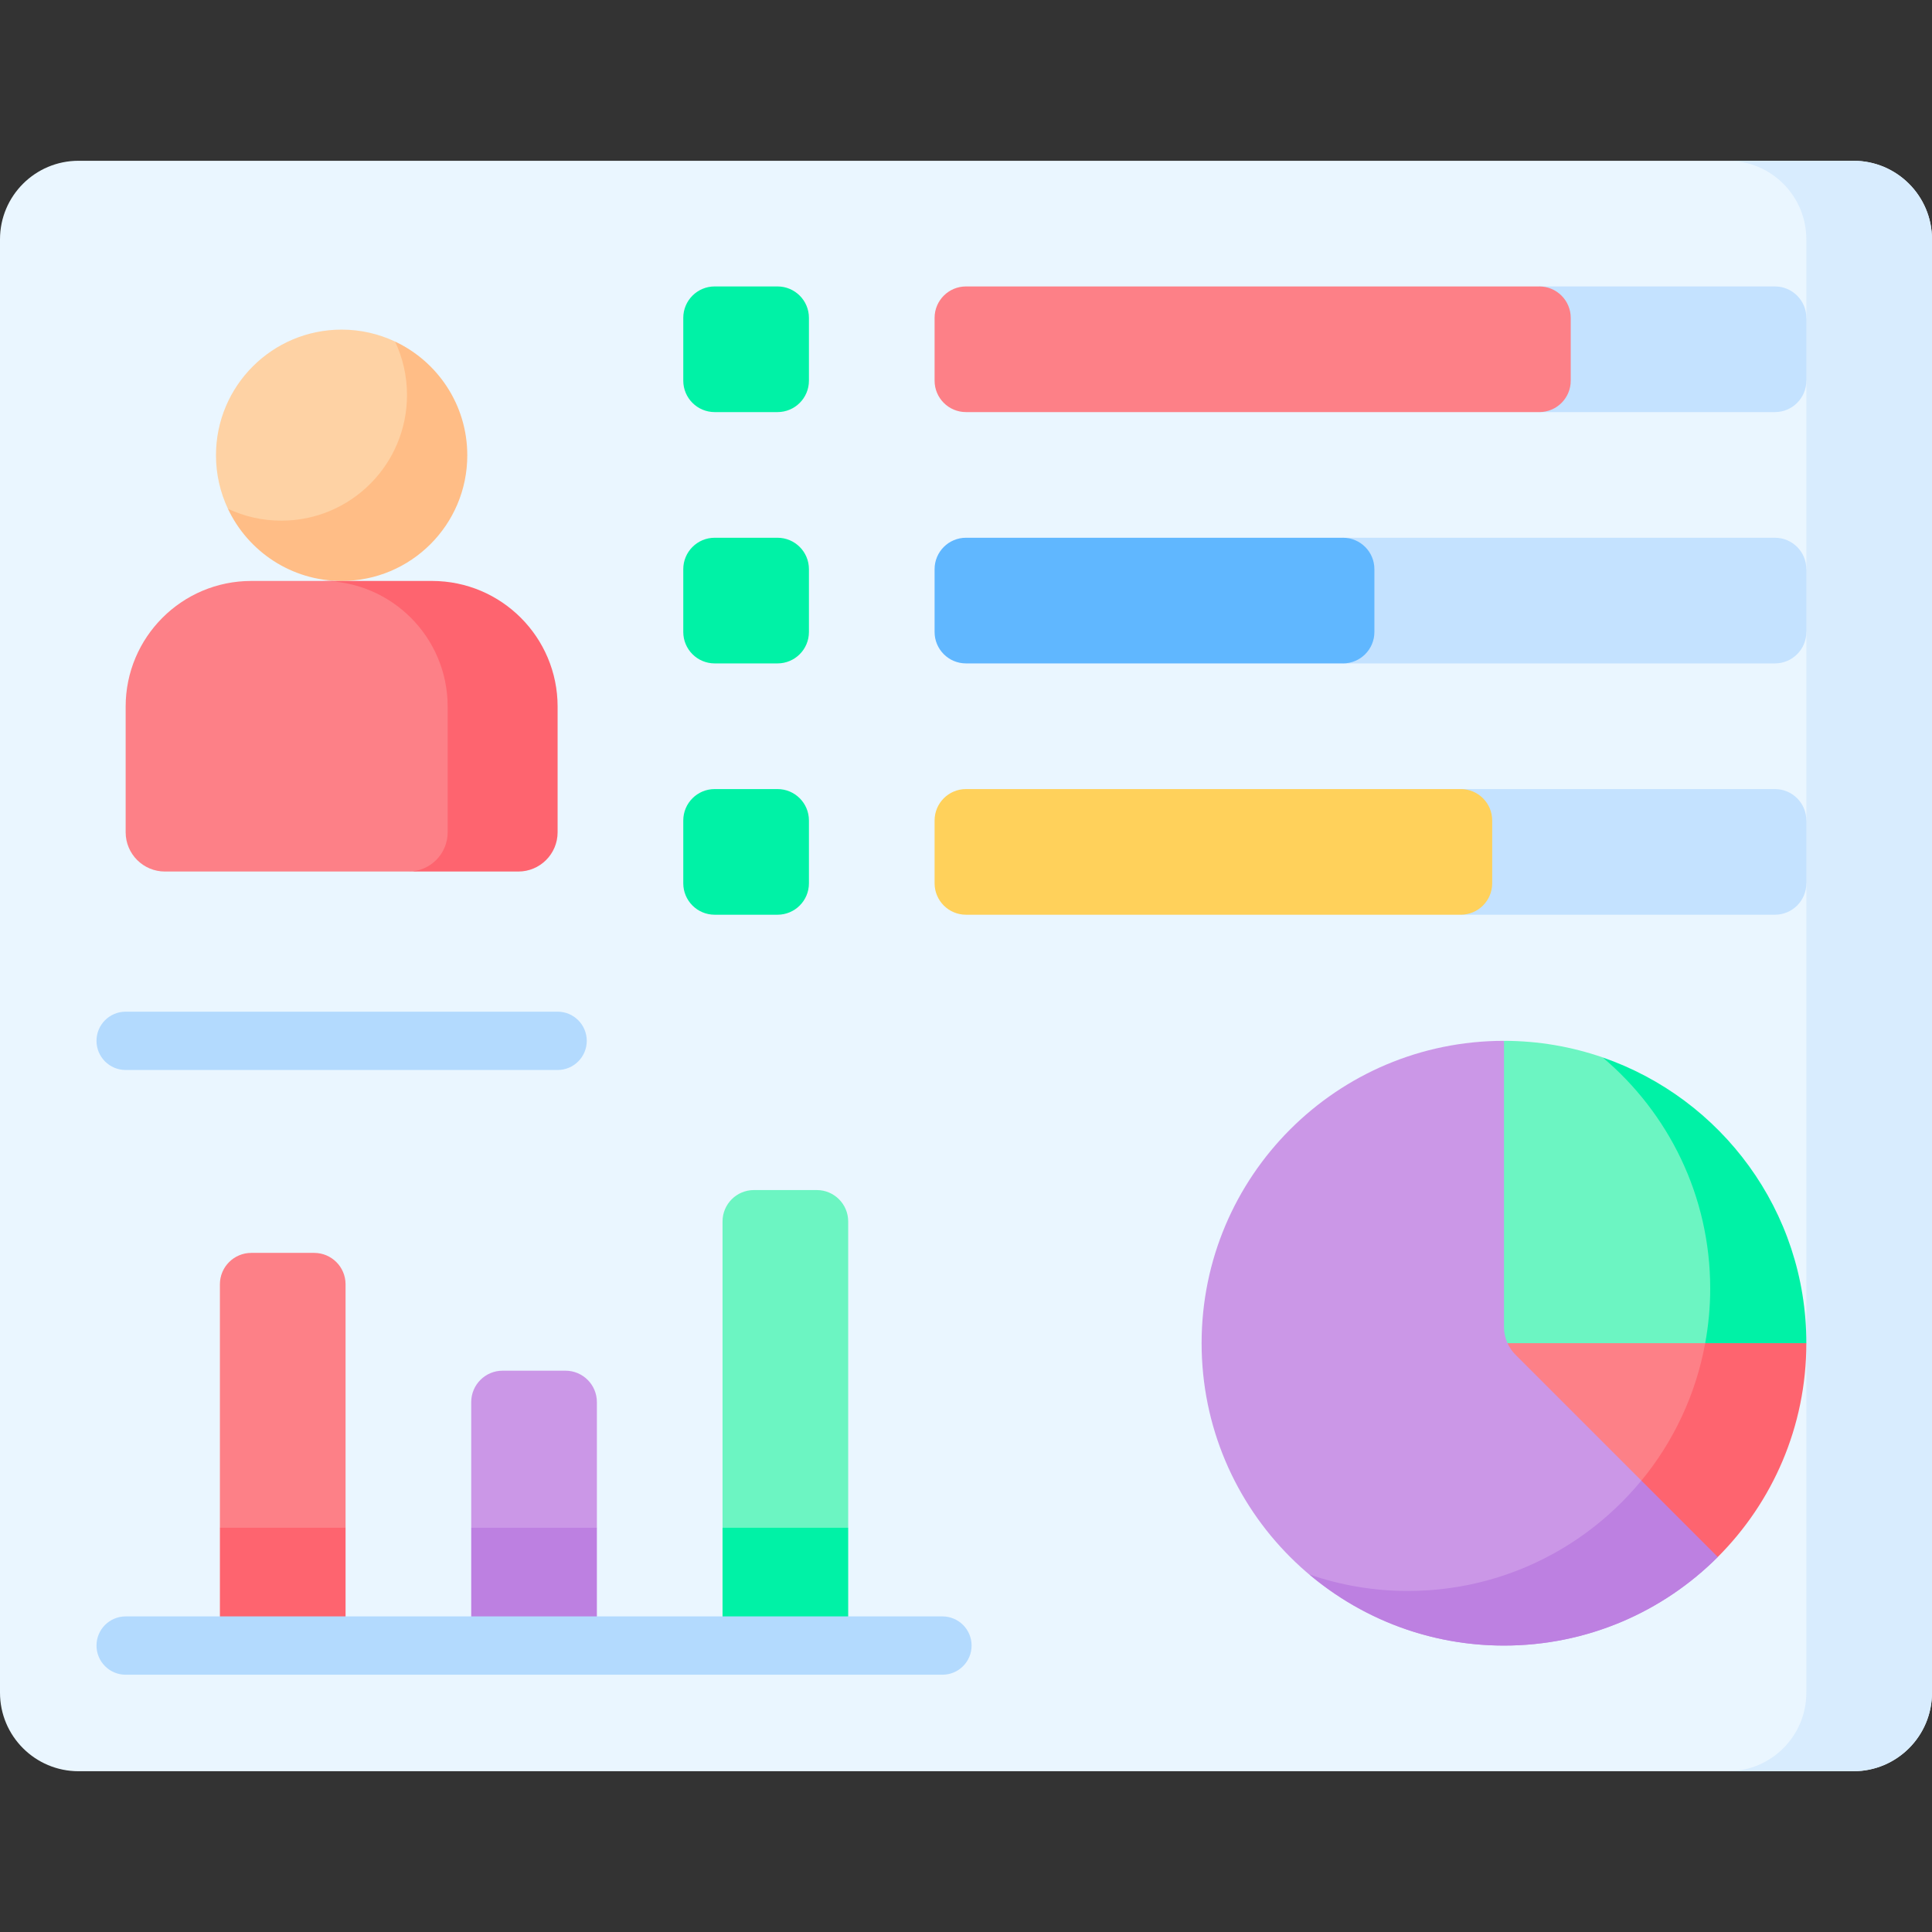<svg id="Capa_1" enable-background="new 0 0 497 497" viewBox="0 0 497 497" xmlns="http://www.w3.org/2000/svg"><rect x="0" y="0" width="497" height="497" fill="#333333" stroke="none"/><g><g><g><g><path d="m476.797 455.641h-456.594c-11.158 0-20.203-9.045-20.203-20.203v-373.876c0-11.158 9.045-20.203 20.203-20.203h456.594c11.158 0 20.203 9.045 20.203 20.203v373.875c0 11.159-9.045 20.204-20.203 20.204z" fill="#eaf6ff"/></g></g><g><g><path d="m476.797 41.359h-32.325c11.158 0 20.203 9.045 20.203 20.203v20.203l-6.077 8.081 6.077 8.081v48.488l-8.142 8.081 8.142 8.081v48.488l-9.925 8.081 9.925 8.081v208.209c0 11.158-9.045 20.203-20.203 20.203h32.325c11.158 0 20.203-9.045 20.203-20.203v-373.874c0-11.158-9.045-20.203-20.203-20.203z" fill="#d8ecfe"/></g></g><g><g><g><path d="m65.729 138.334 13.703 5.044 27.781-13.327 3.566-21.211-2.816-13.703-6.33-7.275c-4.173-1.964-8.831-3.068-13.749-3.068-17.853 0-32.325 14.473-32.325 32.325 0 4.918 1.103 9.576 3.068 13.749z" fill="#fed2a4"/></g></g><g><g><path d="m101.633 87.864c1.964 4.173 3.068 8.831 3.068 13.749 0 17.853-14.473 32.325-32.325 32.325-4.918 0-9.576-1.103-13.749-3.067 5.167 10.976 16.323 18.577 29.258 18.577 17.853 0 32.325-14.473 32.325-32.325-.001-12.937-7.601-24.092-18.577-29.259z" fill="#ffbd86"/></g></g><g><g><path d="m106.335 224.148 1.534-.125 3.238-1.009 7.461-5.866 4.317-22.149 1.408-11.638-10.042-23.088-9.761-6.992-13.046-3.332-6.054-.502h-2.557-18.183c-17.853 0-32.325 14.473-32.325 32.325v32.325c0 5.579 4.523 10.102 10.102 10.102h63.046z" fill="#fd8087"/></g></g><g><g><path d="m111.118 149.446h-28.285c17.853 0 32.325 14.473 32.325 32.325v32.325c0 5.579-4.523 10.102-10.102 10.102h28.285c5.579 0 10.102-4.523 10.102-10.102v-32.325c0-17.852-14.472-32.325-32.325-32.325z" fill="#fe646f"/></g></g></g><g><g><g><path d="m441.893 400.534-55-132.783c-42.958 0-77.782 34.824-77.782 77.782s34.824 77.783 77.782 77.783c21.478 0 40.924-8.706 55-22.782z" fill="#cb97e7"/></g></g><g><g><path d="m362.162 409.27c-8.864 0-17.373-1.503-25.31-4.234 13.526 11.393 30.97 18.28 50.04 18.28 21.479 0 40.925-8.706 55-22.782l-12.444-30.043c-13.466 23.181-38.547 38.779-67.286 38.779z" fill="#bd80e1"/></g></g><g><g><path d="m438.655 300.396-17.223-22.806-9.152-5.567v-.01c-7.959-2.748-16.494-4.261-25.387-4.261v73.64c0 1.445.323 2.853.91 4.142l52.025 12.3 7.884-22.243z" fill="#6cf5c2"/></g></g><g><g><path d="m439.945 331.488c0 4.798-.457 9.487-1.289 14.046l11.59 7.795 14.43-7.795c0-34.063-21.91-62.984-52.395-73.511 16.911 14.267 27.664 35.606 27.664 59.465z" fill="#00f2a6"/></g></g><g><g><path d="m444.472 375.009 5.773-16.331-11.59-13.145h-50.853c.491 1.078 1.165 2.075 2.019 2.929l32.424 32.424z" fill="#fd8087"/></g></g><g><g><path d="m438.655 345.533c-2.42 13.261-8.181 25.355-16.411 35.352l19.648 19.648c14.076-14.076 22.782-33.521 22.782-55.001h-26.019z" fill="#fe646f"/></g></g></g><g><g><g><path d="m200.012 106.009h-16.162c-4.463 0-8.081-3.618-8.081-8.081v-16.162c0-4.463 3.618-8.081 8.081-8.081h16.163c4.463 0 8.081 3.618 8.081 8.081v16.163c0 4.462-3.619 8.08-8.082 8.08z" fill="#00f2a6"/></g></g><g><g><path d="m200.012 170.66h-16.162c-4.463 0-8.081-3.618-8.081-8.081v-16.163c0-4.463 3.618-8.081 8.081-8.081h16.163c4.463 0 8.081 3.618 8.081 8.081v16.163c0 4.463-3.619 8.081-8.082 8.081z" fill="#00f2a6"/></g></g><g><g><path d="m200.012 235.31h-16.162c-4.463 0-8.081-3.618-8.081-8.081v-16.163c0-4.463 3.618-8.081 8.081-8.081h16.163c4.463 0 8.081 3.618 8.081 8.081v16.163c0 4.463-3.619 8.081-8.082 8.081z" fill="#00f2a6"/></g></g></g><g><g><path d="m456.594 106.009h-60.61v-32.325h60.61c4.463 0 8.081 3.618 8.081 8.081v16.163c0 4.463-3.618 8.081-8.081 8.081z" fill="#c4e2ff"/></g></g><g><g><path d="m395.984 106.009h-147.484c-4.463 0-8.081-3.618-8.081-8.081v-16.162c0-4.463 3.618-8.081 8.081-8.081h147.484c4.463 0 8.081 3.618 8.081 8.081v16.163c0 4.462-3.618 8.08-8.081 8.08z" fill="#fd8087"/></g></g><g><g><path d="m456.594 170.66h-111.118v-32.325h111.118c4.463 0 8.081 3.618 8.081 8.081v16.163c0 4.463-3.618 8.081-8.081 8.081z" fill="#c4e2ff"/></g></g><g><g><path d="m345.476 170.66h-96.976c-4.463 0-8.081-3.618-8.081-8.081v-16.163c0-4.463 3.618-8.081 8.081-8.081h96.976c4.463 0 8.081 3.618 8.081 8.081v16.163c0 4.463-3.618 8.081-8.081 8.081z" fill="#60b7ff"/></g></g><g><g><path d="m456.594 235.31h-80.813v-32.325h80.813c4.463 0 8.081 3.618 8.081 8.081v16.163c0 4.463-3.618 8.081-8.081 8.081z" fill="#c4e2ff"/></g></g><g><g><path d="m375.781 235.31h-127.281c-4.463 0-8.081-3.618-8.081-8.081v-16.163c0-4.463 3.618-8.081 8.081-8.081h127.281c4.463 0 8.081 3.618 8.081 8.081v16.163c0 4.463-3.618 8.081-8.081 8.081z" fill="#ffd15b"/></g></g><g><g><g><path d="m88.894 393.011-18.007 13.423-14.318-13.423v-62.63c0-4.463 3.618-8.081 8.081-8.081h16.163c4.463 0 8.081 3.618 8.081 8.081z" fill="#fd8087"/></g></g><g><g><path d="m153.545 393.011-14.746 16.48-17.579-16.48v-32.325c0-4.463 3.618-8.081 8.081-8.081h16.163c4.463 0 8.081 3.618 8.081 8.081z" fill="#cb97e7"/></g></g><g><g><path d="m218.195 393.011-15.357 15.908-16.968-15.908v-78.793c0-4.463 3.618-8.081 8.081-8.081h16.163c4.463 0 8.081 3.618 8.081 8.081z" fill="#6cf5c2"/></g></g><g><g><path d="m56.569 393.011h32.325v30.305h-32.325z" fill="#fe646f"/></g></g><g><g><path d="m121.22 393.011h32.325v30.305h-32.325z" fill="#bd80e1"/></g></g><g><g><path d="m185.87 393.011h32.325v30.305h-32.325z" fill="#00f2a6"/></g></g></g></g><g><g><g><path d="m242.439 430.815h-210.114c-4.143 0-7.5-3.357-7.5-7.5s3.357-7.5 7.5-7.5h210.114c4.143 0 7.5 3.357 7.5 7.5s-3.357 7.5-7.5 7.5z" fill="#b3dafe"/></g></g><g><g><path d="m143.443 275.251h-111.118c-4.143 0-7.5-3.357-7.5-7.5s3.357-7.5 7.5-7.5h111.118c4.143 0 7.5 3.357 7.5 7.5s-3.357 7.5-7.5 7.5z" fill="#b3dafe"/></g></g></g></g><g/><g/><g/><g/><g/><g/><g/><g/><g/><g/><g/><g/><g/><g/><g/></svg>
